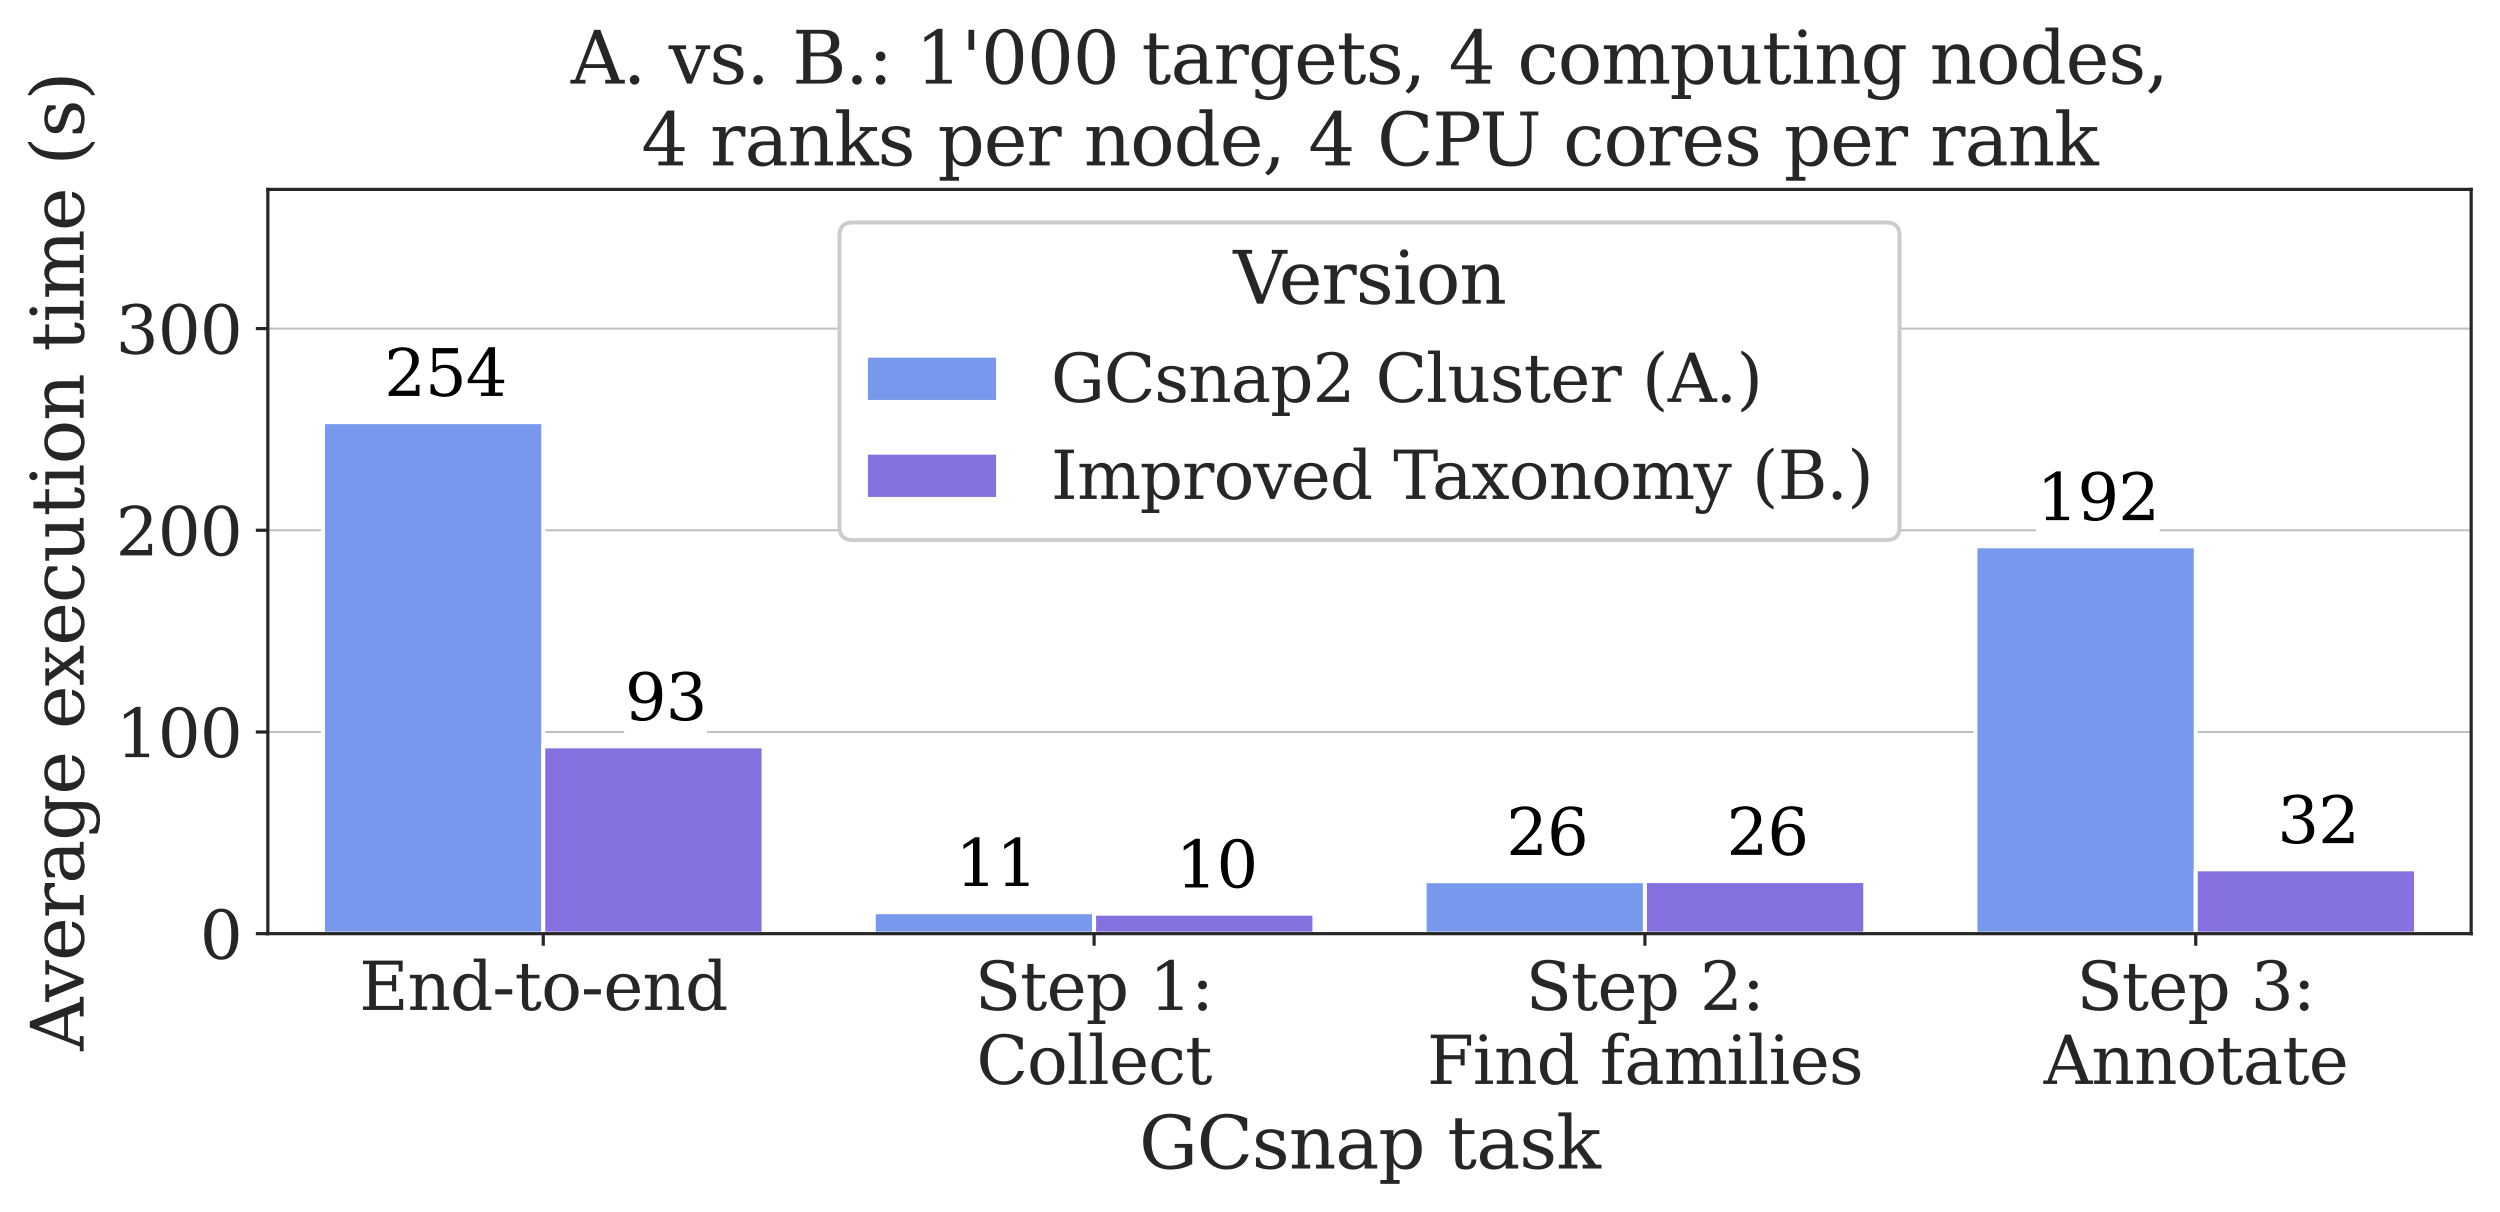 <?xml version="1.0" encoding="utf-8" standalone="no"?>
<!DOCTYPE svg PUBLIC "-//W3C//DTD SVG 1.1//EN"
  "http://www.w3.org/Graphics/SVG/1.1/DTD/svg11.dtd">
<svg xmlns:xlink="http://www.w3.org/1999/xlink" width="624.158pt" height="302.675pt" viewBox="0 0 624.158 302.675" xmlns="http://www.w3.org/2000/svg" version="1.1">
 <defs>
  <style type="text/css">*{stroke-linejoin: round; stroke-linecap: butt}</style>
 </defs>
 <g id="figure_1">
  <g id="patch_1">
   <path d="M 0 302.675 
L 624.158 302.675 
L 624.158 0 
L 0 0 
z
" style="fill: #ffffff"/>
  </g>
  <g id="axes_1">
   <g id="patch_2">
    <path d="M 66.871 233.109 
L 616.958 233.109 
L 616.958 47.289 
L 66.871 47.289 
z
" style="fill: #ffffff"/>
   </g>
   <g id="matplotlib.axis_1">
    <g id="xtick_1">
     <g id="line2d_1">
      <defs>
       <path id="m5c134feb1f" d="M 0 0 
L 0 3 
" style="stroke: #262626; stroke-width: 0.8"/>
      </defs>
      <g>
       <use xlink:href="#m5c134feb1f" x="135.632" y="233.109" style="fill: #262626; stroke: #262626; stroke-width: 0.8"/>
      </g>
     </g>
     <g id="text_1">
      <!-- End-to-end -->
      <g style="fill: #262626" transform="translate(89.678 252.147) scale(0.165 -0.165)">
       <defs>
        <path id="DejaVuSerif-45" d="M 353 0 
L 353 331 
L 947 331 
L 947 4331 
L 353 4331 
L 353 4666 
L 4109 4666 
L 4109 3628 
L 3725 3628 
L 3725 4281 
L 1581 4281 
L 1581 2719 
L 3109 2719 
L 3109 3303 
L 3494 3303 
L 3494 1753 
L 3109 1753 
L 3109 2338 
L 1581 2338 
L 1581 384 
L 3775 384 
L 3775 1038 
L 4159 1038 
L 4159 0 
L 353 0 
z
" transform="scale(0.016)"/>
        <path id="DejaVuSerif-6e" d="M 263 0 
L 263 331 
L 781 331 
L 781 2988 
L 231 2988 
L 231 3322 
L 1356 3322 
L 1356 2731 
Q 1516 3069 1770 3241 
Q 2025 3413 2363 3413 
Q 2913 3413 3172 3097 
Q 3431 2781 3431 2113 
L 3431 331 
L 3944 331 
L 3944 0 
L 2356 0 
L 2356 331 
L 2853 331 
L 2853 1931 
Q 2853 2541 2703 2767 
Q 2553 2994 2175 2994 
Q 1775 2994 1565 2701 
Q 1356 2409 1356 1850 
L 1356 331 
L 1856 331 
L 1856 0 
L 263 0 
z
" transform="scale(0.016)"/>
        <path id="DejaVuSerif-64" d="M 3359 331 
L 3909 331 
L 3909 0 
L 2784 0 
L 2784 519 
Q 2616 206 2355 57 
Q 2094 -91 1709 -91 
Q 1097 -91 708 395 
Q 319 881 319 1663 
Q 319 2444 706 2928 
Q 1094 3413 1709 3413 
Q 2094 3413 2355 3264 
Q 2616 3116 2784 2803 
L 2784 4531 
L 2241 4531 
L 2241 4863 
L 3359 4863 
L 3359 331 
z
M 2784 1497 
L 2784 1825 
Q 2784 2422 2554 2737 
Q 2325 3053 1888 3053 
Q 1444 3053 1217 2703 
Q 991 2353 991 1663 
Q 991 975 1217 622 
Q 1444 269 1888 269 
Q 2325 269 2554 583 
Q 2784 897 2784 1497 
z
" transform="scale(0.016)"/>
        <path id="DejaVuSerif-2d" d="M 281 1959 
L 1881 1959 
L 1881 1472 
L 281 1472 
L 281 1959 
z
" transform="scale(0.016)"/>
        <path id="DejaVuSerif-74" d="M 691 2988 
L 184 2988 
L 184 3322 
L 691 3322 
L 691 4353 
L 1269 4353 
L 1269 3322 
L 2350 3322 
L 2350 2988 
L 1269 2988 
L 1269 878 
Q 1269 456 1350 337 
Q 1431 219 1650 219 
Q 1875 219 1978 351 
Q 2081 484 2088 781 
L 2522 781 
Q 2497 328 2275 118 
Q 2053 -91 1600 -91 
Q 1103 -91 897 129 
Q 691 350 691 878 
L 691 2988 
z
" transform="scale(0.016)"/>
        <path id="DejaVuSerif-6f" d="M 1925 219 
Q 2388 219 2623 584 
Q 2859 950 2859 1663 
Q 2859 2375 2623 2739 
Q 2388 3103 1925 3103 
Q 1463 3103 1227 2739 
Q 991 2375 991 1663 
Q 991 950 1228 584 
Q 1466 219 1925 219 
z
M 1925 -91 
Q 1200 -91 759 389 
Q 319 869 319 1663 
Q 319 2456 758 2934 
Q 1197 3413 1925 3413 
Q 2653 3413 3092 2934 
Q 3531 2456 3531 1663 
Q 3531 869 3092 389 
Q 2653 -91 1925 -91 
z
" transform="scale(0.016)"/>
        <path id="DejaVuSerif-65" d="M 3469 1600 
L 991 1600 
L 991 1575 
Q 991 903 1244 561 
Q 1497 219 1991 219 
Q 2369 219 2611 417 
Q 2853 616 2950 1006 
L 3413 1006 
Q 3275 459 2904 184 
Q 2534 -91 1931 -91 
Q 1203 -91 761 389 
Q 319 869 319 1663 
Q 319 2450 753 2931 
Q 1188 3413 1894 3413 
Q 2647 3413 3050 2948 
Q 3453 2484 3469 1600 
z
M 2791 1931 
Q 2772 2513 2545 2808 
Q 2319 3103 1894 3103 
Q 1497 3103 1269 2806 
Q 1041 2509 991 1931 
L 2791 1931 
z
" transform="scale(0.016)"/>
       </defs>
       <use xlink:href="#DejaVuSerif-45"/>
       <use xlink:href="#DejaVuSerif-6e" x="72.998"/>
       <use xlink:href="#DejaVuSerif-64" x="137.402"/>
       <use xlink:href="#DejaVuSerif-2d" x="201.416"/>
       <use xlink:href="#DejaVuSerif-74" x="235.205"/>
       <use xlink:href="#DejaVuSerif-6f" x="275.391"/>
       <use xlink:href="#DejaVuSerif-2d" x="335.596"/>
       <use xlink:href="#DejaVuSerif-65" x="369.385"/>
       <use xlink:href="#DejaVuSerif-6e" x="428.564"/>
       <use xlink:href="#DejaVuSerif-64" x="492.969"/>
      </g>
     </g>
    </g>
    <g id="xtick_2">
     <g id="line2d_2">
      <g>
       <use xlink:href="#m5c134feb1f" x="273.154" y="233.109" style="fill: #262626; stroke: #262626; stroke-width: 0.8"/>
      </g>
     </g>
     <g id="text_2">
      <!-- Step 1: -->
      <g style="fill: #262626" transform="translate(243.373 252.147) scale(0.165 -0.165)">
       <defs>
        <path id="DejaVuSerif-53" d="M 594 225 
L 594 1288 
L 953 1284 
Q 969 753 1261 498 
Q 1553 244 2150 244 
Q 2706 244 2998 464 
Q 3291 684 3291 1106 
Q 3291 1444 3114 1625 
Q 2938 1806 2369 1978 
L 1753 2163 
Q 1084 2366 811 2669 
Q 538 2972 538 3500 
Q 538 4094 959 4422 
Q 1381 4750 2144 4750 
Q 2469 4750 2856 4679 
Q 3244 4609 3681 4475 
L 3681 3481 
L 3328 3481 
Q 3275 3975 2998 4195 
Q 2722 4416 2156 4416 
Q 1663 4416 1405 4214 
Q 1147 4013 1147 3628 
Q 1147 3294 1340 3103 
Q 1534 2913 2163 2725 
L 2741 2553 
Q 3375 2363 3645 2067 
Q 3916 1772 3916 1275 
Q 3916 597 3481 253 
Q 3047 -91 2188 -91 
Q 1803 -91 1404 -12 
Q 1006 66 594 225 
z
" transform="scale(0.016)"/>
        <path id="DejaVuSerif-70" d="M 1313 1825 
L 1313 1497 
Q 1313 897 1542 583 
Q 1772 269 2209 269 
Q 2650 269 2876 622 
Q 3103 975 3103 1663 
Q 3103 2353 2876 2703 
Q 2650 3053 2209 3053 
Q 1772 3053 1542 2737 
Q 1313 2422 1313 1825 
z
M 738 2988 
L 184 2988 
L 184 3322 
L 1313 3322 
L 1313 2803 
Q 1481 3116 1742 3264 
Q 2003 3413 2388 3413 
Q 3000 3413 3387 2928 
Q 3775 2444 3775 1663 
Q 3775 881 3387 395 
Q 3000 -91 2388 -91 
Q 2003 -91 1742 57 
Q 1481 206 1313 519 
L 1313 -997 
L 1856 -997 
L 1856 -1331 
L 184 -1331 
L 184 -997 
L 738 -997 
L 738 2988 
z
" transform="scale(0.016)"/>
        <path id="DejaVuSerif-20" transform="scale(0.016)"/>
        <path id="DejaVuSerif-31" d="M 909 0 
L 909 331 
L 1722 331 
L 1722 4213 
L 781 3603 
L 781 4013 
L 1919 4750 
L 2350 4750 
L 2350 331 
L 3163 331 
L 3163 0 
L 909 0 
z
" transform="scale(0.016)"/>
        <path id="DejaVuSerif-3a" d="M 666 325 
Q 666 500 786 622 
Q 906 744 1081 744 
Q 1256 744 1376 622 
Q 1497 500 1497 325 
Q 1497 150 1378 29 
Q 1259 -91 1081 -91 
Q 903 -91 784 29 
Q 666 150 666 325 
z
M 666 2363 
Q 666 2538 786 2658 
Q 906 2778 1081 2778 
Q 1259 2778 1378 2659 
Q 1497 2541 1497 2363 
Q 1497 2184 1378 2065 
Q 1259 1947 1081 1947 
Q 906 1947 786 2067 
Q 666 2188 666 2363 
z
" transform="scale(0.016)"/>
       </defs>
       <use xlink:href="#DejaVuSerif-53"/>
       <use xlink:href="#DejaVuSerif-74" x="68.506"/>
       <use xlink:href="#DejaVuSerif-65" x="108.691"/>
       <use xlink:href="#DejaVuSerif-70" x="167.871"/>
       <use xlink:href="#DejaVuSerif-20" x="231.885"/>
       <use xlink:href="#DejaVuSerif-31" x="263.672"/>
       <use xlink:href="#DejaVuSerif-3a" x="327.295"/>
      </g>
      <!-- Collect -->
      <g style="fill: #262626" transform="translate(243.779 270.623) scale(0.165 -0.165)">
       <defs>
        <path id="DejaVuSerif-43" d="M 4513 1234 
Q 4306 581 3820 245 
Q 3334 -91 2591 -91 
Q 2134 -91 1743 65 
Q 1353 222 1050 525 
Q 700 875 529 1320 
Q 359 1766 359 2328 
Q 359 3416 987 4083 
Q 1616 4750 2644 4750 
Q 3025 4750 3456 4650 
Q 3888 4550 4384 4347 
L 4384 3272 
L 4031 3272 
Q 3916 3859 3567 4137 
Q 3219 4416 2591 4416 
Q 1844 4416 1459 3886 
Q 1075 3356 1075 2328 
Q 1075 1303 1459 773 
Q 1844 244 2591 244 
Q 3113 244 3450 492 
Q 3788 741 3938 1234 
L 4513 1234 
z
" transform="scale(0.016)"/>
        <path id="DejaVuSerif-6c" d="M 1313 331 
L 1856 331 
L 1856 0 
L 184 0 
L 184 331 
L 738 331 
L 738 4531 
L 184 4531 
L 184 4863 
L 1313 4863 
L 1313 331 
z
" transform="scale(0.016)"/>
        <path id="DejaVuSerif-63" d="M 3291 997 
Q 3169 466 2822 187 
Q 2475 -91 1925 -91 
Q 1200 -91 759 389 
Q 319 869 319 1663 
Q 319 2459 759 2936 
Q 1200 3413 1925 3413 
Q 2241 3413 2553 3339 
Q 2866 3266 3181 3116 
L 3181 2266 
L 2847 2266 
Q 2781 2703 2561 2903 
Q 2341 3103 1931 3103 
Q 1466 3103 1228 2742 
Q 991 2381 991 1663 
Q 991 944 1227 581 
Q 1463 219 1931 219 
Q 2303 219 2525 412 
Q 2747 606 2828 997 
L 3291 997 
z
" transform="scale(0.016)"/>
       </defs>
       <use xlink:href="#DejaVuSerif-43"/>
       <use xlink:href="#DejaVuSerif-6f" x="76.514"/>
       <use xlink:href="#DejaVuSerif-6c" x="136.719"/>
       <use xlink:href="#DejaVuSerif-6c" x="168.701"/>
       <use xlink:href="#DejaVuSerif-65" x="200.684"/>
       <use xlink:href="#DejaVuSerif-63" x="259.863"/>
       <use xlink:href="#DejaVuSerif-74" x="315.869"/>
      </g>
     </g>
    </g>
    <g id="xtick_3">
     <g id="line2d_3">
      <g>
       <use xlink:href="#m5c134feb1f" x="410.676" y="233.109" style="fill: #262626; stroke: #262626; stroke-width: 0.8"/>
      </g>
     </g>
     <g id="text_3">
      <!-- Step 2: -->
      <g style="fill: #262626" transform="translate(380.894 252.147) scale(0.165 -0.165)">
       <defs>
        <path id="DejaVuSerif-32" d="M 819 3553 
L 469 3553 
L 469 4384 
Q 803 4563 1142 4656 
Q 1481 4750 1806 4750 
Q 2534 4750 2956 4397 
Q 3378 4044 3378 3438 
Q 3378 2753 2422 1800 
Q 2347 1728 2309 1691 
L 1131 513 
L 3078 513 
L 3078 1088 
L 3444 1088 
L 3444 0 
L 434 0 
L 434 341 
L 1850 1753 
Q 2319 2222 2519 2614 
Q 2719 3006 2719 3438 
Q 2719 3909 2473 4175 
Q 2228 4441 1797 4441 
Q 1350 4441 1106 4219 
Q 863 3997 819 3553 
z
" transform="scale(0.016)"/>
       </defs>
       <use xlink:href="#DejaVuSerif-53"/>
       <use xlink:href="#DejaVuSerif-74" x="68.506"/>
       <use xlink:href="#DejaVuSerif-65" x="108.691"/>
       <use xlink:href="#DejaVuSerif-70" x="167.871"/>
       <use xlink:href="#DejaVuSerif-20" x="231.885"/>
       <use xlink:href="#DejaVuSerif-32" x="263.672"/>
       <use xlink:href="#DejaVuSerif-3a" x="327.295"/>
      </g>
      <!-- Find families -->
      <g style="fill: #262626" transform="translate(356.267 270.623) scale(0.165 -0.165)">
       <defs>
        <path id="DejaVuSerif-46" d="M 353 0 
L 353 331 
L 947 331 
L 947 4331 
L 353 4331 
L 353 4666 
L 4172 4666 
L 4172 3628 
L 3788 3628 
L 3788 4281 
L 1581 4281 
L 1581 2719 
L 3175 2719 
L 3175 3303 
L 3559 3303 
L 3559 1753 
L 3175 1753 
L 3175 2338 
L 1581 2338 
L 1581 331 
L 2328 331 
L 2328 0 
L 353 0 
z
" transform="scale(0.016)"/>
        <path id="DejaVuSerif-69" d="M 622 4353 
Q 622 4497 726 4603 
Q 831 4709 978 4709 
Q 1122 4709 1226 4603 
Q 1331 4497 1331 4353 
Q 1331 4206 1228 4103 
Q 1125 4000 978 4000 
Q 831 4000 726 4103 
Q 622 4206 622 4353 
z
M 1356 331 
L 1900 331 
L 1900 0 
L 231 0 
L 231 331 
L 781 331 
L 781 2988 
L 231 2988 
L 231 3322 
L 1356 3322 
L 1356 331 
z
" transform="scale(0.016)"/>
        <path id="DejaVuSerif-66" d="M 2753 4078 
L 2450 4078 
Q 2447 4313 2317 4434 
Q 2188 4556 1941 4556 
Q 1619 4556 1487 4379 
Q 1356 4203 1356 3750 
L 1356 3322 
L 2284 3322 
L 2284 2988 
L 1356 2988 
L 1356 331 
L 2094 331 
L 2094 0 
L 231 0 
L 231 331 
L 781 331 
L 781 2988 
L 231 2988 
L 231 3322 
L 781 3322 
L 781 3738 
Q 781 4294 1070 4578 
Q 1359 4863 1919 4863 
Q 2128 4863 2337 4825 
Q 2547 4788 2753 4709 
L 2753 4078 
z
" transform="scale(0.016)"/>
        <path id="DejaVuSerif-61" d="M 2547 1044 
L 2547 1747 
L 1806 1747 
Q 1378 1747 1168 1562 
Q 959 1378 959 997 
Q 959 650 1171 447 
Q 1384 244 1747 244 
Q 2106 244 2326 466 
Q 2547 688 2547 1044 
z
M 3122 2075 
L 3122 331 
L 3634 331 
L 3634 0 
L 2547 0 
L 2547 359 
Q 2356 128 2106 18 
Q 1856 -91 1522 -91 
Q 969 -91 644 203 
Q 319 497 319 997 
Q 319 1513 691 1797 
Q 1063 2081 1741 2081 
L 2547 2081 
L 2547 2309 
Q 2547 2688 2317 2895 
Q 2088 3103 1672 3103 
Q 1328 3103 1125 2947 
Q 922 2791 872 2484 
L 575 2484 
L 575 3156 
Q 875 3284 1158 3348 
Q 1441 3413 1709 3413 
Q 2400 3413 2761 3070 
Q 3122 2728 3122 2075 
z
" transform="scale(0.016)"/>
        <path id="DejaVuSerif-6d" d="M 3316 2675 
Q 3481 3041 3739 3227 
Q 3997 3413 4341 3413 
Q 4863 3413 5119 3089 
Q 5375 2766 5375 2113 
L 5375 331 
L 5894 331 
L 5894 0 
L 4300 0 
L 4300 331 
L 4800 331 
L 4800 2047 
Q 4800 2556 4650 2772 
Q 4500 2988 4153 2988 
Q 3769 2988 3567 2697 
Q 3366 2406 3366 1850 
L 3366 331 
L 3866 331 
L 3866 0 
L 2291 0 
L 2291 331 
L 2791 331 
L 2791 2069 
Q 2791 2566 2641 2777 
Q 2491 2988 2144 2988 
Q 1759 2988 1557 2697 
Q 1356 2406 1356 1850 
L 1356 331 
L 1856 331 
L 1856 0 
L 263 0 
L 263 331 
L 781 331 
L 781 2994 
L 231 2994 
L 231 3322 
L 1356 3322 
L 1356 2731 
Q 1516 3063 1762 3238 
Q 2009 3413 2322 3413 
Q 2709 3413 2968 3220 
Q 3228 3028 3316 2675 
z
" transform="scale(0.016)"/>
        <path id="DejaVuSerif-73" d="M 359 184 
L 359 959 
L 691 959 
Q 703 588 923 403 
Q 1144 219 1575 219 
Q 1963 219 2166 364 
Q 2369 509 2369 788 
Q 2369 1006 2220 1140 
Q 2072 1275 1594 1428 
L 1178 1569 
Q 750 1706 558 1912 
Q 366 2119 366 2438 
Q 366 2894 700 3153 
Q 1034 3413 1625 3413 
Q 1888 3413 2178 3344 
Q 2469 3275 2778 3144 
L 2778 2419 
L 2447 2419 
Q 2434 2741 2221 2922 
Q 2009 3103 1644 3103 
Q 1281 3103 1095 2975 
Q 909 2847 909 2591 
Q 909 2381 1050 2254 
Q 1191 2128 1613 1997 
L 2069 1856 
Q 2541 1709 2748 1489 
Q 2956 1269 2956 922 
Q 2956 450 2595 179 
Q 2234 -91 1600 -91 
Q 1278 -91 972 -22 
Q 666 47 359 184 
z
" transform="scale(0.016)"/>
       </defs>
       <use xlink:href="#DejaVuSerif-46"/>
       <use xlink:href="#DejaVuSerif-69" x="69.385"/>
       <use xlink:href="#DejaVuSerif-6e" x="101.367"/>
       <use xlink:href="#DejaVuSerif-64" x="165.771"/>
       <use xlink:href="#DejaVuSerif-20" x="229.785"/>
       <use xlink:href="#DejaVuSerif-66" x="261.572"/>
       <use xlink:href="#DejaVuSerif-61" x="298.584"/>
       <use xlink:href="#DejaVuSerif-6d" x="358.203"/>
       <use xlink:href="#DejaVuSerif-69" x="453.027"/>
       <use xlink:href="#DejaVuSerif-6c" x="485.01"/>
       <use xlink:href="#DejaVuSerif-69" x="516.992"/>
       <use xlink:href="#DejaVuSerif-65" x="548.975"/>
       <use xlink:href="#DejaVuSerif-73" x="608.154"/>
      </g>
     </g>
    </g>
    <g id="xtick_4">
     <g id="line2d_4">
      <g>
       <use xlink:href="#m5c134feb1f" x="548.197" y="233.109" style="fill: #262626; stroke: #262626; stroke-width: 0.8"/>
      </g>
     </g>
     <g id="text_4">
      <!-- Step 3: -->
      <g style="fill: #262626" transform="translate(518.416 252.147) scale(0.165 -0.165)">
       <defs>
        <path id="DejaVuSerif-33" d="M 622 4469 
Q 988 4606 1323 4678 
Q 1659 4750 1953 4750 
Q 2638 4750 3022 4454 
Q 3406 4159 3406 3634 
Q 3406 3213 3140 2930 
Q 2875 2647 2388 2547 
Q 2963 2466 3280 2130 
Q 3597 1794 3597 1259 
Q 3597 606 3158 257 
Q 2719 -91 1894 -91 
Q 1528 -91 1179 -12 
Q 831 66 488 225 
L 488 1131 
L 838 1131 
Q 869 681 1141 450 
Q 1413 219 1906 219 
Q 2384 219 2661 495 
Q 2938 772 2938 1253 
Q 2938 1803 2653 2086 
Q 2369 2369 1819 2369 
L 1522 2369 
L 1522 2688 
L 1678 2688 
Q 2225 2688 2498 2914 
Q 2772 3141 2772 3597 
Q 2772 4006 2547 4223 
Q 2322 4441 1900 4441 
Q 1478 4441 1245 4241 
Q 1013 4041 972 3647 
L 622 3647 
L 622 4469 
z
" transform="scale(0.016)"/>
       </defs>
       <use xlink:href="#DejaVuSerif-53"/>
       <use xlink:href="#DejaVuSerif-74" x="68.506"/>
       <use xlink:href="#DejaVuSerif-65" x="108.691"/>
       <use xlink:href="#DejaVuSerif-70" x="167.871"/>
       <use xlink:href="#DejaVuSerif-20" x="231.885"/>
       <use xlink:href="#DejaVuSerif-33" x="263.672"/>
       <use xlink:href="#DejaVuSerif-3a" x="327.295"/>
      </g>
      <!-- Annotate -->
      <g style="fill: #262626" transform="translate(510.213 270.623) scale(0.165 -0.165)">
       <defs>
        <path id="DejaVuSerif-41" d="M 1281 1691 
L 2994 1691 
L 2138 3909 
L 1281 1691 
z
M -38 0 
L -38 331 
L 372 331 
L 2034 4666 
L 2559 4666 
L 4225 331 
L 4684 331 
L 4684 0 
L 2988 0 
L 2988 331 
L 3506 331 
L 3116 1356 
L 1153 1356 
L 763 331 
L 1275 331 
L 1275 0 
L -38 0 
z
" transform="scale(0.016)"/>
       </defs>
       <use xlink:href="#DejaVuSerif-41"/>
       <use xlink:href="#DejaVuSerif-6e" x="72.217"/>
       <use xlink:href="#DejaVuSerif-6e" x="136.621"/>
       <use xlink:href="#DejaVuSerif-6f" x="201.025"/>
       <use xlink:href="#DejaVuSerif-74" x="261.23"/>
       <use xlink:href="#DejaVuSerif-61" x="301.416"/>
       <use xlink:href="#DejaVuSerif-74" x="361.035"/>
       <use xlink:href="#DejaVuSerif-65" x="401.221"/>
      </g>
     </g>
    </g>
    <g id="text_5">
     <!-- GCsnap task -->
     <g style="fill: #262626" transform="translate(284.381 291.732) scale(0.18 -0.18)">
      <defs>
       <path id="DejaVuSerif-47" d="M 4097 3272 
Q 3988 3856 3641 4136 
Q 3294 4416 2675 4416 
Q 1869 4416 1472 3897 
Q 1075 3378 1075 2328 
Q 1075 1300 1484 772 
Q 1894 244 2688 244 
Q 3041 244 3362 331 
Q 3684 419 3975 594 
L 3975 1797 
L 3097 1797 
L 3097 2131 
L 4609 2131 
L 4609 391 
Q 4194 150 3714 29 
Q 3234 -91 2688 -91 
Q 1631 -91 995 570 
Q 359 1231 359 2328 
Q 359 3434 996 4092 
Q 1634 4750 2713 4750 
Q 3113 4750 3539 4658 
Q 3966 4566 4447 4378 
L 4447 3272 
L 4097 3272 
z
" transform="scale(0.016)"/>
       <path id="DejaVuSerif-6b" d="M 1831 0 
L 219 0 
L 219 331 
L 738 331 
L 738 4531 
L 184 4531 
L 184 4863 
L 1313 4863 
L 1313 1697 
L 2713 2988 
L 2234 2988 
L 2234 3322 
L 3738 3322 
L 3738 2988 
L 3169 2988 
L 2181 2075 
L 3444 331 
L 3922 331 
L 3922 0 
L 2284 0 
L 2284 331 
L 2759 331 
L 1766 1697 
L 1313 1275 
L 1313 331 
L 1831 331 
L 1831 0 
z
" transform="scale(0.016)"/>
      </defs>
      <use xlink:href="#DejaVuSerif-47"/>
      <use xlink:href="#DejaVuSerif-43" x="79.883"/>
      <use xlink:href="#DejaVuSerif-73" x="156.396"/>
      <use xlink:href="#DejaVuSerif-6e" x="207.715"/>
      <use xlink:href="#DejaVuSerif-61" x="272.119"/>
      <use xlink:href="#DejaVuSerif-70" x="331.738"/>
      <use xlink:href="#DejaVuSerif-20" x="395.752"/>
      <use xlink:href="#DejaVuSerif-74" x="427.539"/>
      <use xlink:href="#DejaVuSerif-61" x="467.725"/>
      <use xlink:href="#DejaVuSerif-73" x="527.344"/>
      <use xlink:href="#DejaVuSerif-6b" x="578.662"/>
     </g>
    </g>
   </g>
   <g id="matplotlib.axis_2">
    <g id="ytick_1">
     <g id="line2d_5">
      <path d="M 66.871 233.109 
L 616.958 233.109 
" clip-path="url(#ped511bf4af)" style="fill: none; stroke: #808080; stroke-opacity: 0.5; stroke-width: 0.5; stroke-linecap: round"/>
     </g>
     <g id="line2d_6">
      <defs>
       <path id="meef0e1c948" d="M 0 0 
L -3 0 
" style="stroke: #262626; stroke-width: 0.8"/>
      </defs>
      <g>
       <use xlink:href="#meef0e1c948" x="66.871" y="233.109" style="fill: #262626; stroke: #262626; stroke-width: 0.8"/>
      </g>
     </g>
     <g id="text_6">
      <!-- 0 -->
      <g style="fill: #262626" transform="translate(49.873 239.378) scale(0.165 -0.165)">
       <defs>
        <path id="DejaVuSerif-30" d="M 2034 219 
Q 2513 219 2750 744 
Q 2988 1269 2988 2328 
Q 2988 3391 2750 3916 
Q 2513 4441 2034 4441 
Q 1556 4441 1318 3916 
Q 1081 3391 1081 2328 
Q 1081 1269 1318 744 
Q 1556 219 2034 219 
z
M 2034 -91 
Q 1275 -91 848 546 
Q 422 1184 422 2328 
Q 422 3475 848 4112 
Q 1275 4750 2034 4750 
Q 2797 4750 3222 4112 
Q 3647 3475 3647 2328 
Q 3647 1184 3222 546 
Q 2797 -91 2034 -91 
z
" transform="scale(0.016)"/>
       </defs>
       <use xlink:href="#DejaVuSerif-30"/>
      </g>
     </g>
    </g>
    <g id="ytick_2">
     <g id="line2d_7">
      <path d="M 66.871 182.751 
L 616.958 182.751 
" clip-path="url(#ped511bf4af)" style="fill: none; stroke: #808080; stroke-opacity: 0.5; stroke-width: 0.5; stroke-linecap: round"/>
     </g>
     <g id="line2d_8">
      <g>
       <use xlink:href="#meef0e1c948" x="66.871" y="182.751" style="fill: #262626; stroke: #262626; stroke-width: 0.8"/>
      </g>
     </g>
     <g id="text_7">
      <!-- 100 -->
      <g style="fill: #262626" transform="translate(28.877 189.02) scale(0.165 -0.165)">
       <use xlink:href="#DejaVuSerif-31"/>
       <use xlink:href="#DejaVuSerif-30" x="63.623"/>
       <use xlink:href="#DejaVuSerif-30" x="127.246"/>
      </g>
     </g>
    </g>
    <g id="ytick_3">
     <g id="line2d_9">
      <path d="M 66.871 132.394 
L 616.958 132.394 
" clip-path="url(#ped511bf4af)" style="fill: none; stroke: #808080; stroke-opacity: 0.5; stroke-width: 0.5; stroke-linecap: round"/>
     </g>
     <g id="line2d_10">
      <g>
       <use xlink:href="#meef0e1c948" x="66.871" y="132.394" style="fill: #262626; stroke: #262626; stroke-width: 0.8"/>
      </g>
     </g>
     <g id="text_8">
      <!-- 200 -->
      <g style="fill: #262626" transform="translate(28.877 138.662) scale(0.165 -0.165)">
       <use xlink:href="#DejaVuSerif-32"/>
       <use xlink:href="#DejaVuSerif-30" x="63.623"/>
       <use xlink:href="#DejaVuSerif-30" x="127.246"/>
      </g>
     </g>
    </g>
    <g id="ytick_4">
     <g id="line2d_11">
      <path d="M 66.871 82.036 
L 616.958 82.036 
" clip-path="url(#ped511bf4af)" style="fill: none; stroke: #808080; stroke-opacity: 0.5; stroke-width: 0.5; stroke-linecap: round"/>
     </g>
     <g id="line2d_12">
      <g>
       <use xlink:href="#meef0e1c948" x="66.871" y="82.036" style="fill: #262626; stroke: #262626; stroke-width: 0.8"/>
      </g>
     </g>
     <g id="text_9">
      <!-- 300 -->
      <g style="fill: #262626" transform="translate(28.877 88.305) scale(0.165 -0.165)">
       <use xlink:href="#DejaVuSerif-33"/>
       <use xlink:href="#DejaVuSerif-30" x="63.623"/>
       <use xlink:href="#DejaVuSerif-30" x="127.246"/>
      </g>
     </g>
    </g>
    <g id="text_10">
     <!-- Average execution time (s) -->
     <g style="fill: #262626" transform="translate(20.877 262.362) rotate(-90) scale(0.18 -0.18)">
      <defs>
       <path id="DejaVuSerif-76" d="M 1581 0 
L 359 2988 
L -19 2988 
L -19 3322 
L 1509 3322 
L 1509 2988 
L 978 2988 
L 1913 703 
L 2847 2988 
L 2350 2988 
L 2350 3322 
L 3597 3322 
L 3597 2988 
L 3225 2988 
L 2003 0 
L 1581 0 
z
" transform="scale(0.016)"/>
       <path id="DejaVuSerif-72" d="M 3059 3328 
L 3059 2497 
L 2728 2497 
Q 2713 2744 2591 2866 
Q 2469 2988 2234 2988 
Q 1809 2988 1582 2694 
Q 1356 2400 1356 1850 
L 1356 331 
L 2022 331 
L 2022 0 
L 263 0 
L 263 331 
L 781 331 
L 781 2994 
L 231 2994 
L 231 3322 
L 1356 3322 
L 1356 2731 
Q 1525 3078 1790 3245 
Q 2056 3413 2438 3413 
Q 2578 3413 2733 3391 
Q 2888 3369 3059 3328 
z
" transform="scale(0.016)"/>
       <path id="DejaVuSerif-67" d="M 3359 2988 
L 3359 72 
Q 3359 -644 2965 -1033 
Q 2572 -1422 1844 -1422 
Q 1516 -1422 1216 -1362 
Q 916 -1303 641 -1184 
L 641 -488 
L 941 -488 
Q 997 -813 1206 -963 
Q 1416 -1113 1806 -1113 
Q 2313 -1113 2548 -827 
Q 2784 -541 2784 72 
L 2784 519 
Q 2616 206 2355 57 
Q 2094 -91 1709 -91 
Q 1097 -91 708 395 
Q 319 881 319 1663 
Q 319 2444 706 2928 
Q 1094 3413 1709 3413 
Q 2094 3413 2355 3264 
Q 2616 3116 2784 2803 
L 2784 3322 
L 3909 3322 
L 3909 2988 
L 3359 2988 
z
M 2784 1825 
Q 2784 2422 2554 2737 
Q 2325 3053 1888 3053 
Q 1444 3053 1217 2703 
Q 991 2353 991 1663 
Q 991 975 1217 622 
Q 1444 269 1888 269 
Q 2325 269 2554 583 
Q 2784 897 2784 1497 
L 2784 1825 
z
" transform="scale(0.016)"/>
       <path id="DejaVuSerif-78" d="M 1863 2028 
L 2559 2988 
L 2113 2988 
L 2113 3322 
L 3391 3322 
L 3391 2988 
L 2950 2988 
L 2059 1759 
L 3097 331 
L 3531 331 
L 3531 0 
L 1997 0 
L 1997 331 
L 2419 331 
L 1697 1325 
L 972 331 
L 1403 331 
L 1403 0 
L 141 0 
L 141 331 
L 581 331 
L 1497 1594 
L 488 2988 
L 78 2988 
L 78 3322 
L 1563 3322 
L 1563 2988 
L 1166 2988 
L 1863 2028 
z
" transform="scale(0.016)"/>
       <path id="DejaVuSerif-75" d="M 2266 3322 
L 3341 3322 
L 3341 331 
L 3884 331 
L 3884 0 
L 2766 0 
L 2766 588 
Q 2606 256 2353 82 
Q 2100 -91 1766 -91 
Q 1213 -91 952 223 
Q 691 538 691 1209 
L 691 2988 
L 172 2988 
L 172 3322 
L 1269 3322 
L 1269 1388 
Q 1269 781 1417 556 
Q 1566 331 1947 331 
Q 2347 331 2556 625 
Q 2766 919 2766 1478 
L 2766 2988 
L 2266 2988 
L 2266 3322 
z
" transform="scale(0.016)"/>
       <path id="DejaVuSerif-28" d="M 2041 -997 
Q 1281 -656 893 83 
Q 506 822 506 1931 
Q 506 3044 893 3783 
Q 1281 4522 2041 4863 
L 2041 4556 
Q 1559 4225 1350 3623 
Q 1141 3022 1141 1931 
Q 1141 844 1350 242 
Q 1559 -359 2041 -691 
L 2041 -997 
z
" transform="scale(0.016)"/>
       <path id="DejaVuSerif-29" d="M 453 -997 
L 453 -691 
Q 934 -359 1145 242 
Q 1356 844 1356 1931 
Q 1356 3022 1145 3623 
Q 934 4225 453 4556 
L 453 4863 
Q 1216 4522 1603 3783 
Q 1991 3044 1991 1931 
Q 1991 822 1603 83 
Q 1216 -656 453 -997 
z
" transform="scale(0.016)"/>
      </defs>
      <use xlink:href="#DejaVuSerif-41"/>
      <use xlink:href="#DejaVuSerif-76" x="68.217"/>
      <use xlink:href="#DejaVuSerif-65" x="124.711"/>
      <use xlink:href="#DejaVuSerif-72" x="183.891"/>
      <use xlink:href="#DejaVuSerif-61" x="231.693"/>
      <use xlink:href="#DejaVuSerif-67" x="291.312"/>
      <use xlink:href="#DejaVuSerif-65" x="355.326"/>
      <use xlink:href="#DejaVuSerif-20" x="414.506"/>
      <use xlink:href="#DejaVuSerif-65" x="446.293"/>
      <use xlink:href="#DejaVuSerif-78" x="505.473"/>
      <use xlink:href="#DejaVuSerif-65" x="561.869"/>
      <use xlink:href="#DejaVuSerif-63" x="621.049"/>
      <use xlink:href="#DejaVuSerif-75" x="677.055"/>
      <use xlink:href="#DejaVuSerif-74" x="741.459"/>
      <use xlink:href="#DejaVuSerif-69" x="781.645"/>
      <use xlink:href="#DejaVuSerif-6f" x="813.627"/>
      <use xlink:href="#DejaVuSerif-6e" x="873.832"/>
      <use xlink:href="#DejaVuSerif-20" x="938.236"/>
      <use xlink:href="#DejaVuSerif-74" x="970.023"/>
      <use xlink:href="#DejaVuSerif-69" x="1010.209"/>
      <use xlink:href="#DejaVuSerif-6d" x="1042.191"/>
      <use xlink:href="#DejaVuSerif-65" x="1137.016"/>
      <use xlink:href="#DejaVuSerif-20" x="1196.195"/>
      <use xlink:href="#DejaVuSerif-28" x="1227.982"/>
      <use xlink:href="#DejaVuSerif-73" x="1266.996"/>
      <use xlink:href="#DejaVuSerif-29" x="1318.314"/>
     </g>
    </g>
   </g>
   <g id="patch_3">
    <path d="M 80.623 233.109 
L 135.632 233.109 
L 135.632 105.385 
L 80.623 105.385 
z
" clip-path="url(#ped511bf4af)" style="fill: #7798ec; stroke: #ffffff; stroke-linejoin: miter"/>
   </g>
   <g id="patch_4">
    <path d="M 218.145 233.109 
L 273.154 233.109 
L 273.154 227.74 
L 218.145 227.74 
z
" clip-path="url(#ped511bf4af)" style="fill: #7798ec; stroke: #ffffff; stroke-linejoin: miter"/>
   </g>
   <g id="patch_5">
    <path d="M 355.667 233.109 
L 410.676 233.109 
L 410.676 219.995 
L 355.667 219.995 
z
" clip-path="url(#ped511bf4af)" style="fill: #7798ec; stroke: #ffffff; stroke-linejoin: miter"/>
   </g>
   <g id="patch_6">
    <path d="M 493.189 233.109 
L 548.197 233.109 
L 548.197 136.396 
L 493.189 136.396 
z
" clip-path="url(#ped511bf4af)" style="fill: #7798ec; stroke: #ffffff; stroke-linejoin: miter"/>
   </g>
   <g id="patch_7">
    <path d="M 135.632 233.109 
L 190.641 233.109 
L 190.641 186.334 
L 135.632 186.334 
z
" clip-path="url(#ped511bf4af)" style="fill: #8470de; stroke: #ffffff; stroke-linejoin: miter"/>
   </g>
   <g id="patch_8">
    <path d="M 273.154 233.109 
L 328.163 233.109 
L 328.163 228.104 
L 273.154 228.104 
z
" clip-path="url(#ped511bf4af)" style="fill: #8470de; stroke: #ffffff; stroke-linejoin: miter"/>
   </g>
   <g id="patch_9">
    <path d="M 410.676 233.109 
L 465.684 233.109 
L 465.684 219.969 
L 410.676 219.969 
z
" clip-path="url(#ped511bf4af)" style="fill: #8470de; stroke: #ffffff; stroke-linejoin: miter"/>
   </g>
   <g id="patch_10">
    <path d="M 548.197 233.109 
L 603.206 233.109 
L 603.206 217.036 
L 548.197 217.036 
z
" clip-path="url(#ped511bf4af)" style="fill: #8470de; stroke: #ffffff; stroke-linejoin: miter"/>
   </g>
   <g id="patch_11">
    <path d="M 135.632 233.109 
L 135.632 233.109 
L 135.632 233.109 
L 135.632 233.109 
z
" clip-path="url(#ped511bf4af)" style="fill: #7798ec; stroke: #ffffff; stroke-linejoin: miter"/>
   </g>
   <g id="patch_12">
    <path d="M 135.632 233.109 
L 135.632 233.109 
L 135.632 233.109 
L 135.632 233.109 
z
" clip-path="url(#ped511bf4af)" style="fill: #8470de; stroke: #ffffff; stroke-linejoin: miter"/>
   </g>
   <g id="patch_13">
    <path d="M 66.871 233.109 
L 66.871 47.289 
" style="fill: none; stroke: #262626; stroke-width: 0.8; stroke-linejoin: miter; stroke-linecap: square"/>
   </g>
   <g id="patch_14">
    <path d="M 616.958 233.109 
L 616.958 47.289 
" style="fill: none; stroke: #262626; stroke-width: 0.8; stroke-linejoin: miter; stroke-linecap: square"/>
   </g>
   <g id="patch_15">
    <path d="M 66.871 233.109 
L 616.958 233.109 
" style="fill: none; stroke: #262626; stroke-width: 0.8; stroke-linejoin: miter; stroke-linecap: square"/>
   </g>
   <g id="patch_16">
    <path d="M 66.871 47.289 
L 616.958 47.289 
" style="fill: none; stroke: #262626; stroke-width: 0.8; stroke-linejoin: miter; stroke-linecap: square"/>
   </g>
   <g id="text_11">
    <g id="patch_17">
     <path d="M 95.754 102.333 
L 126.614 102.333 
L 126.614 86.528 
L 95.754 86.528 
z
" style="fill: #ffffff"/>
    </g>
    <!-- 254 -->
    <g transform="translate(95.914 98.845) scale(0.16 -0.16)">
     <defs>
      <path id="DejaVuSerif-35" d="M 3219 4666 
L 3219 4153 
L 1081 4153 
L 1081 2816 
Q 1244 2928 1461 2984 
Q 1678 3041 1947 3041 
Q 2703 3041 3140 2622 
Q 3578 2203 3578 1478 
Q 3578 738 3136 323 
Q 2694 -91 1894 -91 
Q 1572 -91 1234 -12 
Q 897 66 544 225 
L 544 1131 
L 897 1131 
Q 925 688 1179 453 
Q 1434 219 1894 219 
Q 2388 219 2653 544 
Q 2919 869 2919 1478 
Q 2919 2084 2655 2407 
Q 2391 2731 1894 2731 
Q 1613 2731 1398 2631 
Q 1184 2531 1019 2322 
L 750 2322 
L 750 4666 
L 3219 4666 
z
" transform="scale(0.016)"/>
      <path id="DejaVuSerif-34" d="M 2234 1581 
L 2234 4063 
L 641 1581 
L 2234 1581 
z
M 3609 0 
L 1484 0 
L 1484 331 
L 2234 331 
L 2234 1247 
L 197 1247 
L 197 1588 
L 2241 4750 
L 2859 4750 
L 2859 1581 
L 3750 1581 
L 3750 1247 
L 2859 1247 
L 2859 331 
L 3609 331 
L 3609 0 
z
" transform="scale(0.016)"/>
     </defs>
     <use xlink:href="#DejaVuSerif-32"/>
     <use xlink:href="#DejaVuSerif-35" x="63.623"/>
     <use xlink:href="#DejaVuSerif-34" x="127.246"/>
    </g>
   </g>
   <g id="text_12">
    <g id="patch_18">
     <path d="M 238.365 224.687 
L 259.045 224.687 
L 259.045 208.882 
L 238.365 208.882 
z
" style="fill: #ffffff"/>
    </g>
    <!-- 11 -->
    <g transform="translate(238.525 221.2) scale(0.16 -0.16)">
     <use xlink:href="#DejaVuSerif-31"/>
     <use xlink:href="#DejaVuSerif-31" x="63.623"/>
    </g>
   </g>
   <g id="text_13">
    <g id="patch_19">
     <path d="M 375.887 216.943 
L 396.567 216.943 
L 396.567 201.138 
L 375.887 201.138 
z
" style="fill: #ffffff"/>
    </g>
    <!-- 26 -->
    <g transform="translate(376.047 213.455) scale(0.16 -0.16)">
     <defs>
      <path id="DejaVuSerif-36" d="M 2094 219 
Q 2534 219 2771 542 
Q 3009 866 3009 1472 
Q 3009 2078 2771 2401 
Q 2534 2725 2094 2725 
Q 1647 2725 1412 2412 
Q 1178 2100 1178 1509 
Q 1178 888 1415 553 
Q 1653 219 2094 219 
z
M 1075 2569 
Q 1288 2803 1556 2918 
Q 1825 3034 2163 3034 
Q 2859 3034 3264 2615 
Q 3669 2197 3669 1472 
Q 3669 763 3233 336 
Q 2797 -91 2069 -91 
Q 1278 -91 853 498 
Q 428 1088 428 2181 
Q 428 3406 931 4078 
Q 1434 4750 2350 4750 
Q 2597 4750 2869 4703 
Q 3141 4656 3425 4563 
L 3425 3794 
L 3072 3794 
Q 3034 4109 2831 4275 
Q 2628 4441 2284 4441 
Q 1678 4441 1381 3981 
Q 1084 3522 1075 2569 
z
" transform="scale(0.016)"/>
     </defs>
     <use xlink:href="#DejaVuSerif-32"/>
     <use xlink:href="#DejaVuSerif-36" x="63.623"/>
    </g>
   </g>
   <g id="text_14">
    <g id="patch_20">
     <path d="M 508.319 133.344 
L 539.179 133.344 
L 539.179 117.539 
L 508.319 117.539 
z
" style="fill: #ffffff"/>
    </g>
    <!-- 192 -->
    <g transform="translate(508.479 129.856) scale(0.16 -0.16)">
     <defs>
      <path id="DejaVuSerif-39" d="M 2994 2091 
Q 2784 1856 2512 1740 
Q 2241 1625 1900 1625 
Q 1206 1625 804 2044 
Q 403 2463 403 3188 
Q 403 3897 839 4323 
Q 1275 4750 2003 4750 
Q 2794 4750 3217 4161 
Q 3641 3572 3641 2478 
Q 3641 1253 3137 581 
Q 2634 -91 1722 -91 
Q 1475 -91 1203 -44 
Q 931 3 647 97 
L 647 872 
L 997 872 
Q 1038 556 1241 387 
Q 1444 219 1784 219 
Q 2391 219 2687 676 
Q 2984 1134 2994 2091 
z
M 1978 4441 
Q 1534 4441 1298 4117 
Q 1063 3794 1063 3188 
Q 1063 2581 1298 2256 
Q 1534 1931 1978 1931 
Q 2422 1931 2658 2245 
Q 2894 2559 2894 3150 
Q 2894 3772 2656 4106 
Q 2419 4441 1978 4441 
z
" transform="scale(0.016)"/>
     </defs>
     <use xlink:href="#DejaVuSerif-31"/>
     <use xlink:href="#DejaVuSerif-39" x="63.623"/>
     <use xlink:href="#DejaVuSerif-32" x="127.246"/>
    </g>
   </g>
   <g id="text_15">
    <g id="patch_21">
     <path d="M 155.852 183.282 
L 176.532 183.282 
L 176.532 167.477 
L 155.852 167.477 
z
" style="fill: #ffffff"/>
    </g>
    <!-- 93 -->
    <g transform="translate(156.012 179.794) scale(0.16 -0.16)">
     <use xlink:href="#DejaVuSerif-39"/>
     <use xlink:href="#DejaVuSerif-33" x="63.623"/>
    </g>
   </g>
   <g id="text_16">
    <g id="patch_22">
     <path d="M 293.374 225.051 
L 314.054 225.051 
L 314.054 209.246 
L 293.374 209.246 
z
" style="fill: #ffffff"/>
    </g>
    <!-- 10 -->
    <g transform="translate(293.534 221.564) scale(0.16 -0.16)">
     <use xlink:href="#DejaVuSerif-31"/>
     <use xlink:href="#DejaVuSerif-30" x="63.623"/>
    </g>
   </g>
   <g id="text_17">
    <g id="patch_23">
     <path d="M 430.896 216.916 
L 451.576 216.916 
L 451.576 201.111 
L 430.896 201.111 
z
" style="fill: #ffffff"/>
    </g>
    <!-- 26 -->
    <g transform="translate(431.056 213.429) scale(0.16 -0.16)">
     <use xlink:href="#DejaVuSerif-32"/>
     <use xlink:href="#DejaVuSerif-36" x="63.623"/>
    </g>
   </g>
   <g id="text_18">
    <g id="patch_24">
     <path d="M 568.418 213.984 
L 589.098 213.984 
L 589.098 198.179 
L 568.418 198.179 
z
" style="fill: #ffffff"/>
    </g>
    <!-- 32 -->
    <g transform="translate(568.578 210.497) scale(0.16 -0.16)">
     <use xlink:href="#DejaVuSerif-33"/>
     <use xlink:href="#DejaVuSerif-32" x="63.623"/>
    </g>
   </g>
   <g id="text_19">
    <!-- A. vs. B.: 1'000 targets, 4 computing nodes, -->
    <g style="fill: #262626" transform="translate(142.504 20.877) scale(0.18 -0.18)">
     <defs>
      <path id="DejaVuSerif-2e" d="M 603 325 
Q 603 500 722 622 
Q 841 744 1019 744 
Q 1191 744 1312 622 
Q 1434 500 1434 325 
Q 1434 153 1312 31 
Q 1191 -91 1019 -91 
Q 841 -91 722 29 
Q 603 150 603 325 
z
" transform="scale(0.016)"/>
      <path id="DejaVuSerif-42" d="M 1581 331 
L 2516 331 
Q 3078 331 3337 575 
Q 3597 819 3597 1350 
Q 3597 1878 3339 2120 
Q 3081 2363 2516 2363 
L 1581 2363 
L 1581 331 
z
M 1581 2694 
L 2375 2694 
Q 2888 2694 3123 2891 
Q 3359 3088 3359 3513 
Q 3359 3941 3123 4136 
Q 2888 4331 2375 4331 
L 1581 4331 
L 1581 2694 
z
M 353 0 
L 353 331 
L 947 331 
L 947 4331 
L 353 4331 
L 353 4666 
L 2656 4666 
Q 3363 4666 3720 4377 
Q 4078 4088 4078 3513 
Q 4078 3097 3829 2850 
Q 3581 2603 3103 2547 
Q 3697 2472 4005 2167 
Q 4313 1863 4313 1350 
Q 4313 656 3875 328 
Q 3438 0 2509 0 
L 353 0 
z
" transform="scale(0.016)"/>
      <path id="DejaVuSerif-27" d="M 1125 4666 
L 1125 2931 
L 628 2931 
L 628 4666 
L 1125 4666 
z
" transform="scale(0.016)"/>
      <path id="DejaVuSerif-2c" d="M 231 -622 
Q 525 -406 662 -114 
Q 800 178 800 594 
L 800 709 
L 1416 709 
Q 1391 175 1164 -208 
Q 938 -591 481 -872 
L 231 -622 
z
" transform="scale(0.016)"/>
     </defs>
     <use xlink:href="#DejaVuSerif-41"/>
     <use xlink:href="#DejaVuSerif-2e" x="72.217"/>
     <use xlink:href="#DejaVuSerif-20" x="104.004"/>
     <use xlink:href="#DejaVuSerif-76" x="135.791"/>
     <use xlink:href="#DejaVuSerif-73" x="192.285"/>
     <use xlink:href="#DejaVuSerif-2e" x="243.604"/>
     <use xlink:href="#DejaVuSerif-20" x="275.391"/>
     <use xlink:href="#DejaVuSerif-42" x="307.178"/>
     <use xlink:href="#DejaVuSerif-2e" x="380.664"/>
     <use xlink:href="#DejaVuSerif-3a" x="412.451"/>
     <use xlink:href="#DejaVuSerif-20" x="446.143"/>
     <use xlink:href="#DejaVuSerif-31" x="477.93"/>
     <use xlink:href="#DejaVuSerif-27" x="541.553"/>
     <use xlink:href="#DejaVuSerif-30" x="569.043"/>
     <use xlink:href="#DejaVuSerif-30" x="632.666"/>
     <use xlink:href="#DejaVuSerif-30" x="696.289"/>
     <use xlink:href="#DejaVuSerif-20" x="759.912"/>
     <use xlink:href="#DejaVuSerif-74" x="791.699"/>
     <use xlink:href="#DejaVuSerif-61" x="831.885"/>
     <use xlink:href="#DejaVuSerif-72" x="891.504"/>
     <use xlink:href="#DejaVuSerif-67" x="939.307"/>
     <use xlink:href="#DejaVuSerif-65" x="1003.32"/>
     <use xlink:href="#DejaVuSerif-74" x="1062.5"/>
     <use xlink:href="#DejaVuSerif-73" x="1102.686"/>
     <use xlink:href="#DejaVuSerif-2c" x="1154.004"/>
     <use xlink:href="#DejaVuSerif-20" x="1185.791"/>
     <use xlink:href="#DejaVuSerif-34" x="1217.578"/>
     <use xlink:href="#DejaVuSerif-20" x="1281.201"/>
     <use xlink:href="#DejaVuSerif-63" x="1312.988"/>
     <use xlink:href="#DejaVuSerif-6f" x="1368.994"/>
     <use xlink:href="#DejaVuSerif-6d" x="1429.199"/>
     <use xlink:href="#DejaVuSerif-70" x="1524.023"/>
     <use xlink:href="#DejaVuSerif-75" x="1588.037"/>
     <use xlink:href="#DejaVuSerif-74" x="1652.441"/>
     <use xlink:href="#DejaVuSerif-69" x="1692.627"/>
     <use xlink:href="#DejaVuSerif-6e" x="1724.609"/>
     <use xlink:href="#DejaVuSerif-67" x="1789.014"/>
     <use xlink:href="#DejaVuSerif-20" x="1853.027"/>
     <use xlink:href="#DejaVuSerif-6e" x="1884.814"/>
     <use xlink:href="#DejaVuSerif-6f" x="1949.219"/>
     <use xlink:href="#DejaVuSerif-64" x="2009.424"/>
     <use xlink:href="#DejaVuSerif-65" x="2073.438"/>
     <use xlink:href="#DejaVuSerif-73" x="2132.617"/>
     <use xlink:href="#DejaVuSerif-2c" x="2183.936"/>
    </g>
    <!-- 4 ranks per node, 4 CPU cores per rank -->
    <g style="fill: #262626" transform="translate(160.108 41.289) scale(0.18 -0.18)">
     <defs>
      <path id="DejaVuSerif-50" d="M 1581 2375 
L 2406 2375 
Q 2872 2375 3115 2626 
Q 3359 2878 3359 3353 
Q 3359 3831 3115 4081 
Q 2872 4331 2406 4331 
L 1581 4331 
L 1581 2375 
z
M 353 0 
L 353 331 
L 947 331 
L 947 4331 
L 353 4331 
L 353 4666 
L 2559 4666 
Q 3259 4666 3668 4311 
Q 4078 3956 4078 3353 
Q 4078 2753 3668 2397 
Q 3259 2041 2559 2041 
L 1581 2041 
L 1581 331 
L 2303 331 
L 2303 0 
L 353 0 
z
" transform="scale(0.016)"/>
      <path id="DejaVuSerif-55" d="M 897 4331 
L 300 4331 
L 300 4666 
L 2125 4666 
L 2125 4331 
L 1528 4331 
L 1528 1919 
Q 1528 1025 1820 672 
Q 2113 319 2828 319 
Q 3544 319 3836 672 
Q 4128 1025 4128 1919 
L 4128 4331 
L 3531 4331 
L 3531 4666 
L 5106 4666 
L 5106 4331 
L 4513 4331 
L 4513 1856 
Q 4513 791 4103 350 
Q 3694 -91 2713 -91 
Q 1731 -91 1314 353 
Q 897 797 897 1856 
L 897 4331 
z
" transform="scale(0.016)"/>
     </defs>
     <use xlink:href="#DejaVuSerif-34"/>
     <use xlink:href="#DejaVuSerif-20" x="63.623"/>
     <use xlink:href="#DejaVuSerif-72" x="95.41"/>
     <use xlink:href="#DejaVuSerif-61" x="143.213"/>
     <use xlink:href="#DejaVuSerif-6e" x="202.832"/>
     <use xlink:href="#DejaVuSerif-6b" x="267.236"/>
     <use xlink:href="#DejaVuSerif-73" x="327.832"/>
     <use xlink:href="#DejaVuSerif-20" x="379.15"/>
     <use xlink:href="#DejaVuSerif-70" x="410.938"/>
     <use xlink:href="#DejaVuSerif-65" x="474.951"/>
     <use xlink:href="#DejaVuSerif-72" x="534.131"/>
     <use xlink:href="#DejaVuSerif-20" x="581.934"/>
     <use xlink:href="#DejaVuSerif-6e" x="613.721"/>
     <use xlink:href="#DejaVuSerif-6f" x="678.125"/>
     <use xlink:href="#DejaVuSerif-64" x="738.33"/>
     <use xlink:href="#DejaVuSerif-65" x="802.344"/>
     <use xlink:href="#DejaVuSerif-2c" x="861.523"/>
     <use xlink:href="#DejaVuSerif-20" x="893.311"/>
     <use xlink:href="#DejaVuSerif-34" x="925.098"/>
     <use xlink:href="#DejaVuSerif-20" x="988.721"/>
     <use xlink:href="#DejaVuSerif-43" x="1020.508"/>
     <use xlink:href="#DejaVuSerif-50" x="1097.021"/>
     <use xlink:href="#DejaVuSerif-55" x="1162.557"/>
     <use xlink:href="#DejaVuSerif-20" x="1246.834"/>
     <use xlink:href="#DejaVuSerif-63" x="1278.621"/>
     <use xlink:href="#DejaVuSerif-6f" x="1334.627"/>
     <use xlink:href="#DejaVuSerif-72" x="1394.832"/>
     <use xlink:href="#DejaVuSerif-65" x="1442.635"/>
     <use xlink:href="#DejaVuSerif-73" x="1501.814"/>
     <use xlink:href="#DejaVuSerif-20" x="1553.133"/>
     <use xlink:href="#DejaVuSerif-70" x="1584.92"/>
     <use xlink:href="#DejaVuSerif-65" x="1648.934"/>
     <use xlink:href="#DejaVuSerif-72" x="1708.113"/>
     <use xlink:href="#DejaVuSerif-20" x="1755.916"/>
     <use xlink:href="#DejaVuSerif-72" x="1787.703"/>
     <use xlink:href="#DejaVuSerif-61" x="1835.506"/>
     <use xlink:href="#DejaVuSerif-6e" x="1895.125"/>
     <use xlink:href="#DejaVuSerif-6b" x="1959.529"/>
    </g>
   </g>
   <g id="legend_1">
    <g id="patch_25">
     <path d="M 212.883 134.832 
L 470.946 134.832 
Q 474.246 134.832 474.246 131.532 
L 474.246 58.839 
Q 474.246 55.539 470.946 55.539 
L 212.883 55.539 
Q 209.583 55.539 209.583 58.839 
L 209.583 131.532 
Q 209.583 134.832 212.883 134.832 
z
" style="fill: #ffffff; stroke: #cccccc; stroke-linejoin: miter"/>
    </g>
    <g id="text_20">
     <!-- Version -->
     <g style="fill: #262626" transform="translate(307.896 75.816) scale(0.18 -0.18)">
      <defs>
       <path id="DejaVuSerif-56" d="M 1119 4331 
L 2497 750 
L 3872 4331 
L 3347 4331 
L 3347 4666 
L 4716 4666 
L 4716 4331 
L 4263 4331 
L 2597 0 
L 2059 0 
L 403 4331 
L -63 4331 
L -63 4666 
L 1638 4666 
L 1638 4331 
L 1119 4331 
z
" transform="scale(0.016)"/>
      </defs>
      <use xlink:href="#DejaVuSerif-56"/>
      <use xlink:href="#DejaVuSerif-65" x="63.092"/>
      <use xlink:href="#DejaVuSerif-72" x="122.271"/>
      <use xlink:href="#DejaVuSerif-73" x="170.074"/>
      <use xlink:href="#DejaVuSerif-69" x="221.393"/>
      <use xlink:href="#DejaVuSerif-6f" x="253.375"/>
      <use xlink:href="#DejaVuSerif-6e" x="313.58"/>
     </g>
    </g>
    <g id="patch_26">
     <path d="M 216.183 100.347 
L 249.183 100.347 
L 249.183 88.797 
L 216.183 88.797 
z
" style="fill: #7798ec; stroke: #ffffff; stroke-linejoin: miter"/>
    </g>
    <g id="text_21">
     <!-- GCsnap2 Cluster (A.) -->
     <g style="fill: #262626" transform="translate(262.383 100.347) scale(0.165 -0.165)">
      <use xlink:href="#DejaVuSerif-47"/>
      <use xlink:href="#DejaVuSerif-43" x="79.883"/>
      <use xlink:href="#DejaVuSerif-73" x="156.396"/>
      <use xlink:href="#DejaVuSerif-6e" x="207.715"/>
      <use xlink:href="#DejaVuSerif-61" x="272.119"/>
      <use xlink:href="#DejaVuSerif-70" x="331.738"/>
      <use xlink:href="#DejaVuSerif-32" x="395.752"/>
      <use xlink:href="#DejaVuSerif-20" x="459.375"/>
      <use xlink:href="#DejaVuSerif-43" x="491.162"/>
      <use xlink:href="#DejaVuSerif-6c" x="567.676"/>
      <use xlink:href="#DejaVuSerif-75" x="599.658"/>
      <use xlink:href="#DejaVuSerif-73" x="664.062"/>
      <use xlink:href="#DejaVuSerif-74" x="715.381"/>
      <use xlink:href="#DejaVuSerif-65" x="755.566"/>
      <use xlink:href="#DejaVuSerif-72" x="814.746"/>
      <use xlink:href="#DejaVuSerif-20" x="862.549"/>
      <use xlink:href="#DejaVuSerif-28" x="894.336"/>
      <use xlink:href="#DejaVuSerif-41" x="933.35"/>
      <use xlink:href="#DejaVuSerif-2e" x="1005.566"/>
      <use xlink:href="#DejaVuSerif-29" x="1037.354"/>
     </g>
    </g>
    <g id="patch_27">
     <path d="M 216.183 124.566 
L 249.183 124.566 
L 249.183 113.016 
L 216.183 113.016 
z
" style="fill: #8470de; stroke: #ffffff; stroke-linejoin: miter"/>
    </g>
    <g id="text_22">
     <!-- Improved Taxonomy (B.) -->
     <g style="fill: #262626" transform="translate(262.383 124.566) scale(0.165 -0.165)">
      <defs>
       <path id="DejaVuSerif-49" d="M 1581 331 
L 2175 331 
L 2175 0 
L 353 0 
L 353 331 
L 947 331 
L 947 4331 
L 353 4331 
L 353 4666 
L 2175 4666 
L 2175 4331 
L 1581 4331 
L 1581 331 
z
" transform="scale(0.016)"/>
       <path id="DejaVuSerif-54" d="M 1222 0 
L 1222 331 
L 1819 331 
L 1819 4294 
L 447 4294 
L 447 3566 
L 63 3566 
L 63 4666 
L 4206 4666 
L 4206 3566 
L 3822 3566 
L 3822 4294 
L 2450 4294 
L 2450 331 
L 3047 331 
L 3047 0 
L 1222 0 
z
" transform="scale(0.016)"/>
       <path id="DejaVuSerif-79" d="M 1381 -609 
L 1600 -56 
L 359 2988 
L -19 2988 
L -19 3322 
L 1509 3322 
L 1509 2988 
L 978 2988 
L 1913 703 
L 2847 2988 
L 2350 2988 
L 2350 3322 
L 3597 3322 
L 3597 2988 
L 3225 2988 
L 1703 -750 
Q 1547 -1138 1356 -1280 
Q 1166 -1422 819 -1422 
Q 672 -1422 517 -1397 
Q 363 -1372 206 -1325 
L 206 -691 
L 500 -691 
Q 519 -903 608 -995 
Q 697 -1088 884 -1088 
Q 1056 -1088 1161 -992 
Q 1266 -897 1381 -609 
z
" transform="scale(0.016)"/>
      </defs>
      <use xlink:href="#DejaVuSerif-49"/>
      <use xlink:href="#DejaVuSerif-6d" x="39.502"/>
      <use xlink:href="#DejaVuSerif-70" x="134.326"/>
      <use xlink:href="#DejaVuSerif-72" x="198.34"/>
      <use xlink:href="#DejaVuSerif-6f" x="246.143"/>
      <use xlink:href="#DejaVuSerif-76" x="306.348"/>
      <use xlink:href="#DejaVuSerif-65" x="362.842"/>
      <use xlink:href="#DejaVuSerif-64" x="422.021"/>
      <use xlink:href="#DejaVuSerif-20" x="486.035"/>
      <use xlink:href="#DejaVuSerif-54" x="517.822"/>
      <use xlink:href="#DejaVuSerif-61" x="576.771"/>
      <use xlink:href="#DejaVuSerif-78" x="636.391"/>
      <use xlink:href="#DejaVuSerif-6f" x="692.787"/>
      <use xlink:href="#DejaVuSerif-6e" x="752.992"/>
      <use xlink:href="#DejaVuSerif-6f" x="817.396"/>
      <use xlink:href="#DejaVuSerif-6d" x="877.602"/>
      <use xlink:href="#DejaVuSerif-79" x="972.426"/>
      <use xlink:href="#DejaVuSerif-20" x="1028.92"/>
      <use xlink:href="#DejaVuSerif-28" x="1060.707"/>
      <use xlink:href="#DejaVuSerif-42" x="1099.721"/>
      <use xlink:href="#DejaVuSerif-2e" x="1173.207"/>
      <use xlink:href="#DejaVuSerif-29" x="1204.994"/>
     </g>
    </g>
   </g>
  </g>
 </g>
 <defs>
  <clipPath id="ped511bf4af">
   <rect x="66.871" y="47.289" width="550.087" height="185.82"/>
  </clipPath>
 </defs>
</svg>
